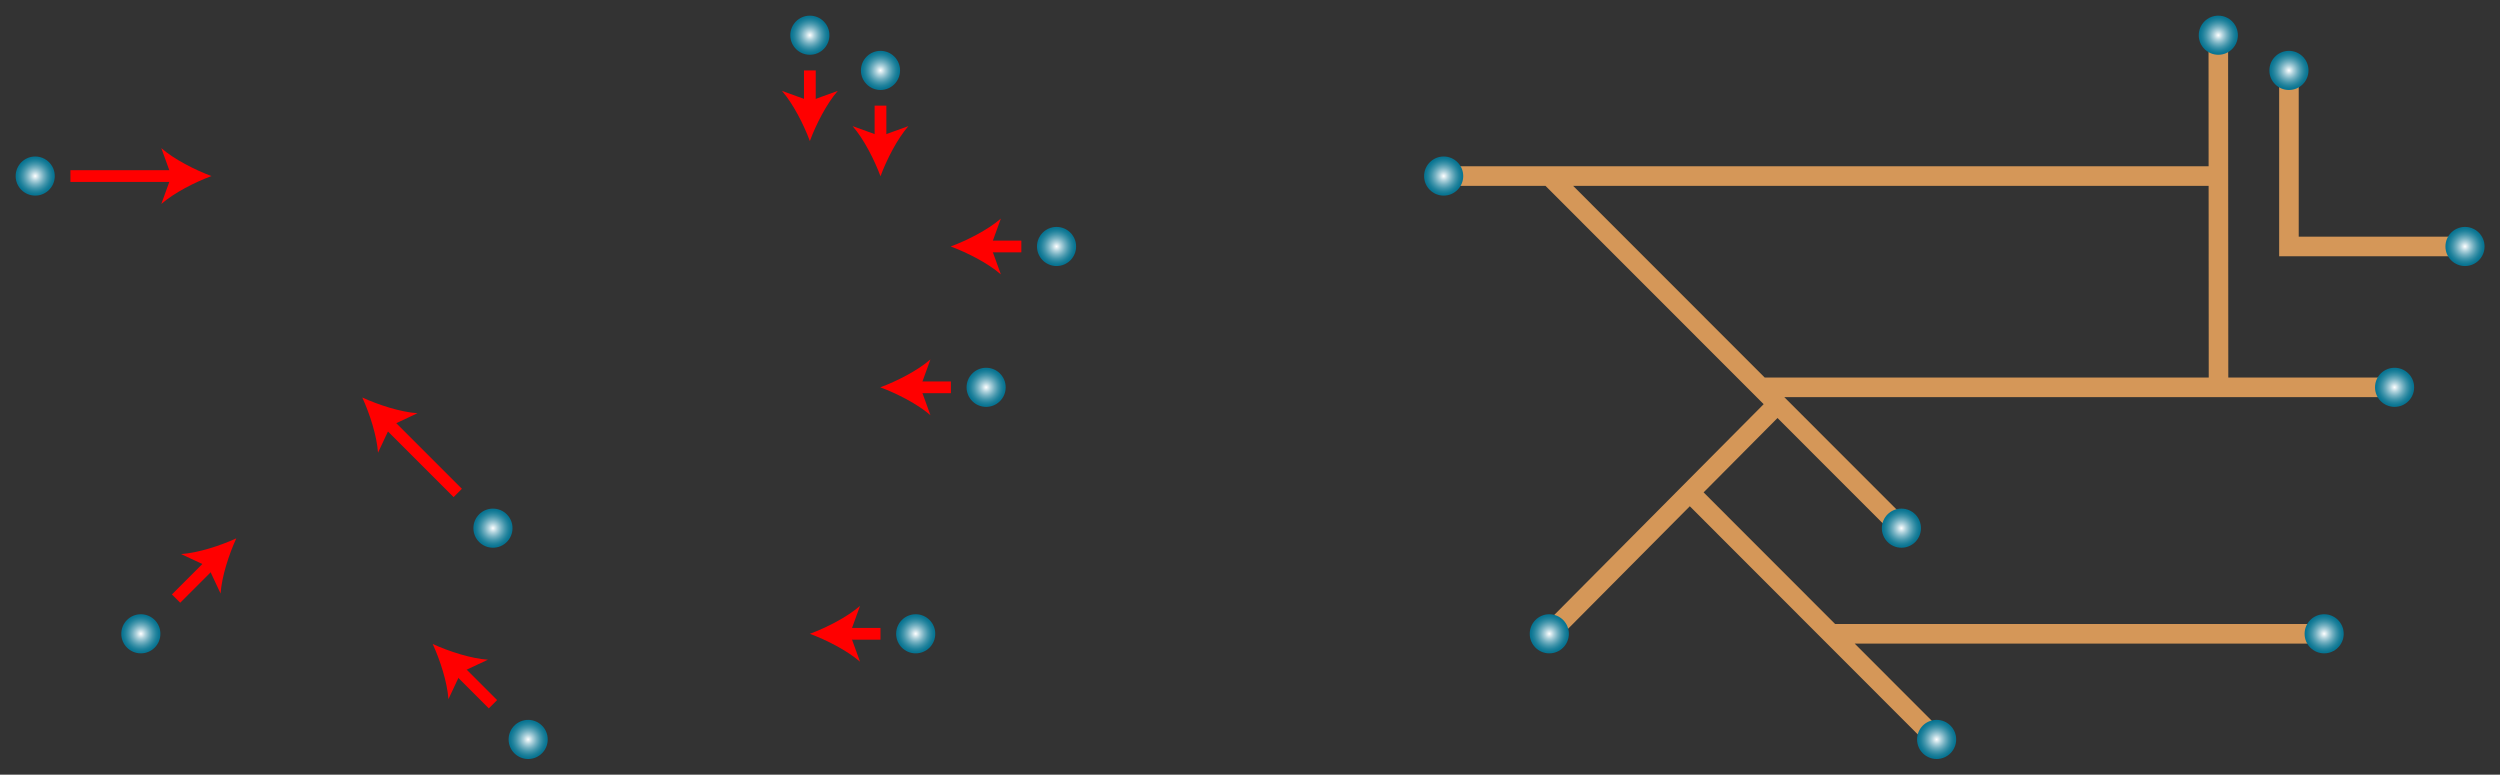 <svg xmlns="http://www.w3.org/2000/svg" width="639" height="198">
    <rect width="100%" height="100%" fill="#333333" stroke="none"/>
    <path fill="none" stroke="#D59758" stroke-width="5" d="M585.054 18l-.001 45h45.001m-18 36h-162m144 63h-126m26.947 27l-62.948-63m-36.052 36l57.411-57.779M486.001 135l-89.947-90M369 45h198.054m-.053-36l.053 90"/>
    <radialGradient id="a" cx="9" cy="45.001" r="5" gradientUnits="userSpaceOnUse">
        <stop offset="0" stop-color="#fff"/>
        <stop offset=".02" stop-color="#f8fbfc"/>
        <stop offset=".234" stop-color="#afd2dc"/>
        <stop offset=".436" stop-color="#73b0c1"/>
        <stop offset=".619" stop-color="#4396ac"/>
        <stop offset=".78" stop-color="#21839d"/>
        <stop offset=".912" stop-color="#0d7794"/>
        <stop offset="1" stop-color="#057391"/>
    </radialGradient>
    <circle fill="url(#a)" cx="9" cy="45" r="5"/>
    <radialGradient id="b" cx="36.001" cy="162" r="5" gradientUnits="userSpaceOnUse">
        <stop offset="0" stop-color="#fff"/>
        <stop offset=".02" stop-color="#f8fbfc"/>
        <stop offset=".234" stop-color="#afd2dc"/>
        <stop offset=".436" stop-color="#73b0c1"/>
        <stop offset=".619" stop-color="#4396ac"/>
        <stop offset=".78" stop-color="#21839d"/>
        <stop offset=".912" stop-color="#0d7794"/>
        <stop offset="1" stop-color="#057391"/>
    </radialGradient>
    <circle fill="url(#b)" cx="36" cy="162" r="5"/>
    <radialGradient id="c" cx="135" cy="189" r="5" gradientUnits="userSpaceOnUse">
        <stop offset="0" stop-color="#fff"/>
        <stop offset=".02" stop-color="#f8fbfc"/>
        <stop offset=".234" stop-color="#afd2dc"/>
        <stop offset=".436" stop-color="#73b0c1"/>
        <stop offset=".619" stop-color="#4396ac"/>
        <stop offset=".78" stop-color="#21839d"/>
        <stop offset=".912" stop-color="#0d7794"/>
        <stop offset="1" stop-color="#057391"/>
    </radialGradient>
    <circle fill="url(#c)" cx="135" cy="189" r="5"/>
    <radialGradient id="d" cx="126.001" cy="135" r="5" gradientUnits="userSpaceOnUse">
        <stop offset="0" stop-color="#fff"/>
        <stop offset=".02" stop-color="#f8fbfc"/>
        <stop offset=".234" stop-color="#afd2dc"/>
        <stop offset=".436" stop-color="#73b0c1"/>
        <stop offset=".619" stop-color="#4396ac"/>
        <stop offset=".78" stop-color="#21839d"/>
        <stop offset=".912" stop-color="#0d7794"/>
        <stop offset="1" stop-color="#057391"/>
    </radialGradient>
    <circle fill="url(#d)" cx="126" cy="135" r="5"/>
    <radialGradient id="e" cx="207" cy="9" r="5" gradientUnits="userSpaceOnUse">
        <stop offset="0" stop-color="#fff"/>
        <stop offset=".02" stop-color="#f8fbfc"/>
        <stop offset=".234" stop-color="#afd2dc"/>
        <stop offset=".436" stop-color="#73b0c1"/>
        <stop offset=".619" stop-color="#4396ac"/>
        <stop offset=".78" stop-color="#21839d"/>
        <stop offset=".912" stop-color="#0d7794"/>
        <stop offset="1" stop-color="#057391"/>
    </radialGradient>
    <circle fill="url(#e)" cx="207" cy="9" r="5"/>
    <radialGradient id="f" cx="252.054" cy="99" r="5" gradientUnits="userSpaceOnUse">
        <stop offset="0" stop-color="#fff"/>
        <stop offset=".02" stop-color="#f8fbfc"/>
        <stop offset=".234" stop-color="#afd2dc"/>
        <stop offset=".436" stop-color="#73b0c1"/>
        <stop offset=".619" stop-color="#4396ac"/>
        <stop offset=".78" stop-color="#21839d"/>
        <stop offset=".912" stop-color="#0d7794"/>
        <stop offset="1" stop-color="#057391"/>
    </radialGradient>
    <circle fill="url(#f)" cx="252.054" cy="99" r="5"/>
    <path fill="none" stroke="red" stroke-width="3" d="M18 45h27"/>
    <path fill="red" d="M54.053 45c-4.26 1.581-9.545 4.277-12.82 7.132L43.812 45l-2.58-7.132c3.276 2.855 8.561 5.553 12.821 7.132z"/>
    <path fill="none" stroke="red" stroke-width="3" d="M207 18v9"/>
    <path fill="red" d="M207 36.053c-1.581-4.26-4.277-9.545-7.132-12.82l7.132 2.58 7.132-2.58c-2.855 3.275-5.552 8.56-7.132 12.82z"/>
    <radialGradient id="g" cx="225.054" cy="18" r="5" gradientUnits="userSpaceOnUse">
        <stop offset="0" stop-color="#fff"/>
        <stop offset=".02" stop-color="#f8fbfc"/>
        <stop offset=".234" stop-color="#afd2dc"/>
        <stop offset=".436" stop-color="#73b0c1"/>
        <stop offset=".619" stop-color="#4396ac"/>
        <stop offset=".78" stop-color="#21839d"/>
        <stop offset=".912" stop-color="#0d7794"/>
        <stop offset="1" stop-color="#057391"/>
    </radialGradient>
    <circle fill="url(#g)" cx="225.054" cy="18" r="5"/>
    <path fill="none" stroke="red" stroke-width="3" d="M225.053 27v9"/>
    <path fill="red" d="M225.053 45.053c-1.581-4.26-4.277-9.545-7.132-12.82l7.132 2.58 7.132-2.58c-2.854 3.275-5.552 8.56-7.132 12.82z"/>
    <path fill="none" stroke="red" stroke-width="3" d="M243.053 99h-9"/>
    <path fill="red" d="M225 99c4.26-1.581 9.545-4.277 12.82-7.132L235.241 99l2.58 7.132C234.545 103.277 229.26 100.58 225 99z"/>
    <radialGradient id="h" cx="270.054" cy="63" r="5" gradientUnits="userSpaceOnUse">
        <stop offset="0" stop-color="#fff"/>
        <stop offset=".02" stop-color="#f8fbfc"/>
        <stop offset=".234" stop-color="#afd2dc"/>
        <stop offset=".436" stop-color="#73b0c1"/>
        <stop offset=".619" stop-color="#4396ac"/>
        <stop offset=".78" stop-color="#21839d"/>
        <stop offset=".912" stop-color="#0d7794"/>
        <stop offset="1" stop-color="#057391"/>
    </radialGradient>
    <circle fill="url(#h)" cx="270.054" cy="63" r="5"/>
    <radialGradient id="i" cx="585.054" cy="18" r="5" gradientUnits="userSpaceOnUse">
        <stop offset="0" stop-color="#fff"/>
        <stop offset=".02" stop-color="#f8fbfc"/>
        <stop offset=".234" stop-color="#afd2dc"/>
        <stop offset=".436" stop-color="#73b0c1"/>
        <stop offset=".619" stop-color="#4396ac"/>
        <stop offset=".78" stop-color="#21839d"/>
        <stop offset=".912" stop-color="#0d7794"/>
        <stop offset="1" stop-color="#057391"/>
    </radialGradient>
    <circle fill="url(#i)" cx="585.054" cy="18" r="5"/>
    <radialGradient id="j" cx="630.054" cy="63" r="5" gradientUnits="userSpaceOnUse">
        <stop offset="0" stop-color="#fff"/>
        <stop offset=".02" stop-color="#f8fbfc"/>
        <stop offset=".234" stop-color="#afd2dc"/>
        <stop offset=".436" stop-color="#73b0c1"/>
        <stop offset=".619" stop-color="#4396ac"/>
        <stop offset=".78" stop-color="#21839d"/>
        <stop offset=".912" stop-color="#0d7794"/>
        <stop offset="1" stop-color="#057391"/>
    </radialGradient>
    <circle fill="url(#j)" cx="630.054" cy="63" r="5"/>
    <path fill="none" stroke="red" stroke-width="3" d="M261.053 63h-9"/>
    <path fill="red" d="M243 63c4.26-1.581 9.545-4.277 12.82-7.132L253.241 63l2.58 7.132C252.545 67.278 247.26 64.58 243 63z"/>
    <radialGradient id="k" cx="234.054" cy="162" r="5" gradientUnits="userSpaceOnUse">
        <stop offset="0" stop-color="#fff"/>
        <stop offset=".02" stop-color="#f8fbfc"/>
        <stop offset=".234" stop-color="#afd2dc"/>
        <stop offset=".436" stop-color="#73b0c1"/>
        <stop offset=".619" stop-color="#4396ac"/>
        <stop offset=".78" stop-color="#21839d"/>
        <stop offset=".912" stop-color="#0d7794"/>
        <stop offset="1" stop-color="#057391"/>
    </radialGradient>
    <circle fill="url(#k)" cx="234.054" cy="162" r="5"/>
    <path fill="none" stroke="red" stroke-width="3" d="M225.053 162h-9"/>
    <path fill="red" d="M207 162c4.26-1.58 9.545-4.277 12.82-7.133L217.24 162l2.58 7.133c-3.275-2.856-8.56-5.553-12.82-7.133z"/>
    <path fill="none" stroke="red" stroke-width="3" d="M117 126l-18-18"/>
    <path fill="red" d="M92.599 101.6c4.13 1.895 9.774 3.725 14.109 4.021l-6.868 3.219-3.219 6.868c-.297-4.335-2.127-9.979-4.022-14.108z"/>
    <path fill="none" stroke="red" stroke-width="3" d="M45 153l9-9"/>
    <path fill="red" d="M60.401 137.6c-1.895 4.129-3.725 9.773-4.022 14.108l-3.219-6.868-6.868-3.219c4.335-.297 9.98-2.127 14.109-4.021z"/>
    <path fill="none" stroke="red" stroke-width="3" d="M126 180.001l-9-9"/>
    <path fill="red" d="M110.599 164.6c4.13 1.895 9.774 3.725 14.109 4.021l-6.868 3.22-3.219 6.867c-.297-4.334-2.127-9.979-4.022-14.108z"/>
    <radialGradient id="l" cx="369" cy="45.001" r="5" gradientUnits="userSpaceOnUse">
        <stop offset="0" stop-color="#fff"/>
        <stop offset=".02" stop-color="#f8fbfc"/>
        <stop offset=".234" stop-color="#afd2dc"/>
        <stop offset=".436" stop-color="#73b0c1"/>
        <stop offset=".619" stop-color="#4396ac"/>
        <stop offset=".78" stop-color="#21839d"/>
        <stop offset=".912" stop-color="#0d7794"/>
        <stop offset="1" stop-color="#057391"/>
    </radialGradient>
    <circle fill="url(#l)" cx="369" cy="45" r="5"/>
    <radialGradient id="m" cx="396.001" cy="162" r="5" gradientUnits="userSpaceOnUse">
        <stop offset="0" stop-color="#fff"/>
        <stop offset=".02" stop-color="#f8fbfc"/>
        <stop offset=".234" stop-color="#afd2dc"/>
        <stop offset=".436" stop-color="#73b0c1"/>
        <stop offset=".619" stop-color="#4396ac"/>
        <stop offset=".78" stop-color="#21839d"/>
        <stop offset=".912" stop-color="#0d7794"/>
        <stop offset="1" stop-color="#057391"/>
    </radialGradient>
    <circle fill="url(#m)" cx="396.001" cy="162" r="5"/>
    <radialGradient id="n" cx="495.001" cy="189" r="5" gradientUnits="userSpaceOnUse">
        <stop offset="0" stop-color="#fff"/>
        <stop offset=".02" stop-color="#f8fbfc"/>
        <stop offset=".234" stop-color="#afd2dc"/>
        <stop offset=".436" stop-color="#73b0c1"/>
        <stop offset=".619" stop-color="#4396ac"/>
        <stop offset=".78" stop-color="#21839d"/>
        <stop offset=".912" stop-color="#0d7794"/>
        <stop offset="1" stop-color="#057391"/>
    </radialGradient>
    <circle fill="url(#n)" cx="495.001" cy="189" r="5"/>
    <radialGradient id="o" cx="486.001" cy="135" r="5" gradientUnits="userSpaceOnUse">
        <stop offset="0" stop-color="#fff"/>
        <stop offset=".02" stop-color="#f8fbfc"/>
        <stop offset=".234" stop-color="#afd2dc"/>
        <stop offset=".436" stop-color="#73b0c1"/>
        <stop offset=".619" stop-color="#4396ac"/>
        <stop offset=".78" stop-color="#21839d"/>
        <stop offset=".912" stop-color="#0d7794"/>
        <stop offset="1" stop-color="#057391"/>
    </radialGradient>
    <circle fill="url(#o)" cx="486.001" cy="135" r="5"/>
    <radialGradient id="p" cx="567.001" cy="9" r="5" gradientUnits="userSpaceOnUse">
        <stop offset="0" stop-color="#fff"/>
        <stop offset=".02" stop-color="#f8fbfc"/>
        <stop offset=".234" stop-color="#afd2dc"/>
        <stop offset=".436" stop-color="#73b0c1"/>
        <stop offset=".619" stop-color="#4396ac"/>
        <stop offset=".78" stop-color="#21839d"/>
        <stop offset=".912" stop-color="#0d7794"/>
        <stop offset="1" stop-color="#057391"/>
    </radialGradient>
    <circle fill="url(#p)" cx="567.001" cy="9" r="5"/>
    <radialGradient id="q" cx="612.054" cy="99" r="5" gradientUnits="userSpaceOnUse">
        <stop offset="0" stop-color="#fff"/>
        <stop offset=".02" stop-color="#f8fbfc"/>
        <stop offset=".234" stop-color="#afd2dc"/>
        <stop offset=".436" stop-color="#73b0c1"/>
        <stop offset=".619" stop-color="#4396ac"/>
        <stop offset=".78" stop-color="#21839d"/>
        <stop offset=".912" stop-color="#0d7794"/>
        <stop offset="1" stop-color="#057391"/>
    </radialGradient>
    <circle fill="url(#q)" cx="612.054" cy="99" r="5"/>
    <radialGradient id="r" cx="594.054" cy="162" r="5" gradientUnits="userSpaceOnUse">
        <stop offset="0" stop-color="#fff"/>
        <stop offset=".02" stop-color="#f8fbfc"/>
        <stop offset=".234" stop-color="#afd2dc"/>
        <stop offset=".436" stop-color="#73b0c1"/>
        <stop offset=".619" stop-color="#4396ac"/>
        <stop offset=".78" stop-color="#21839d"/>
        <stop offset=".912" stop-color="#0d7794"/>
        <stop offset="1" stop-color="#057391"/>
    </radialGradient>
    <circle fill="url(#r)" cx="594.054" cy="162" r="5"/>
</svg>
